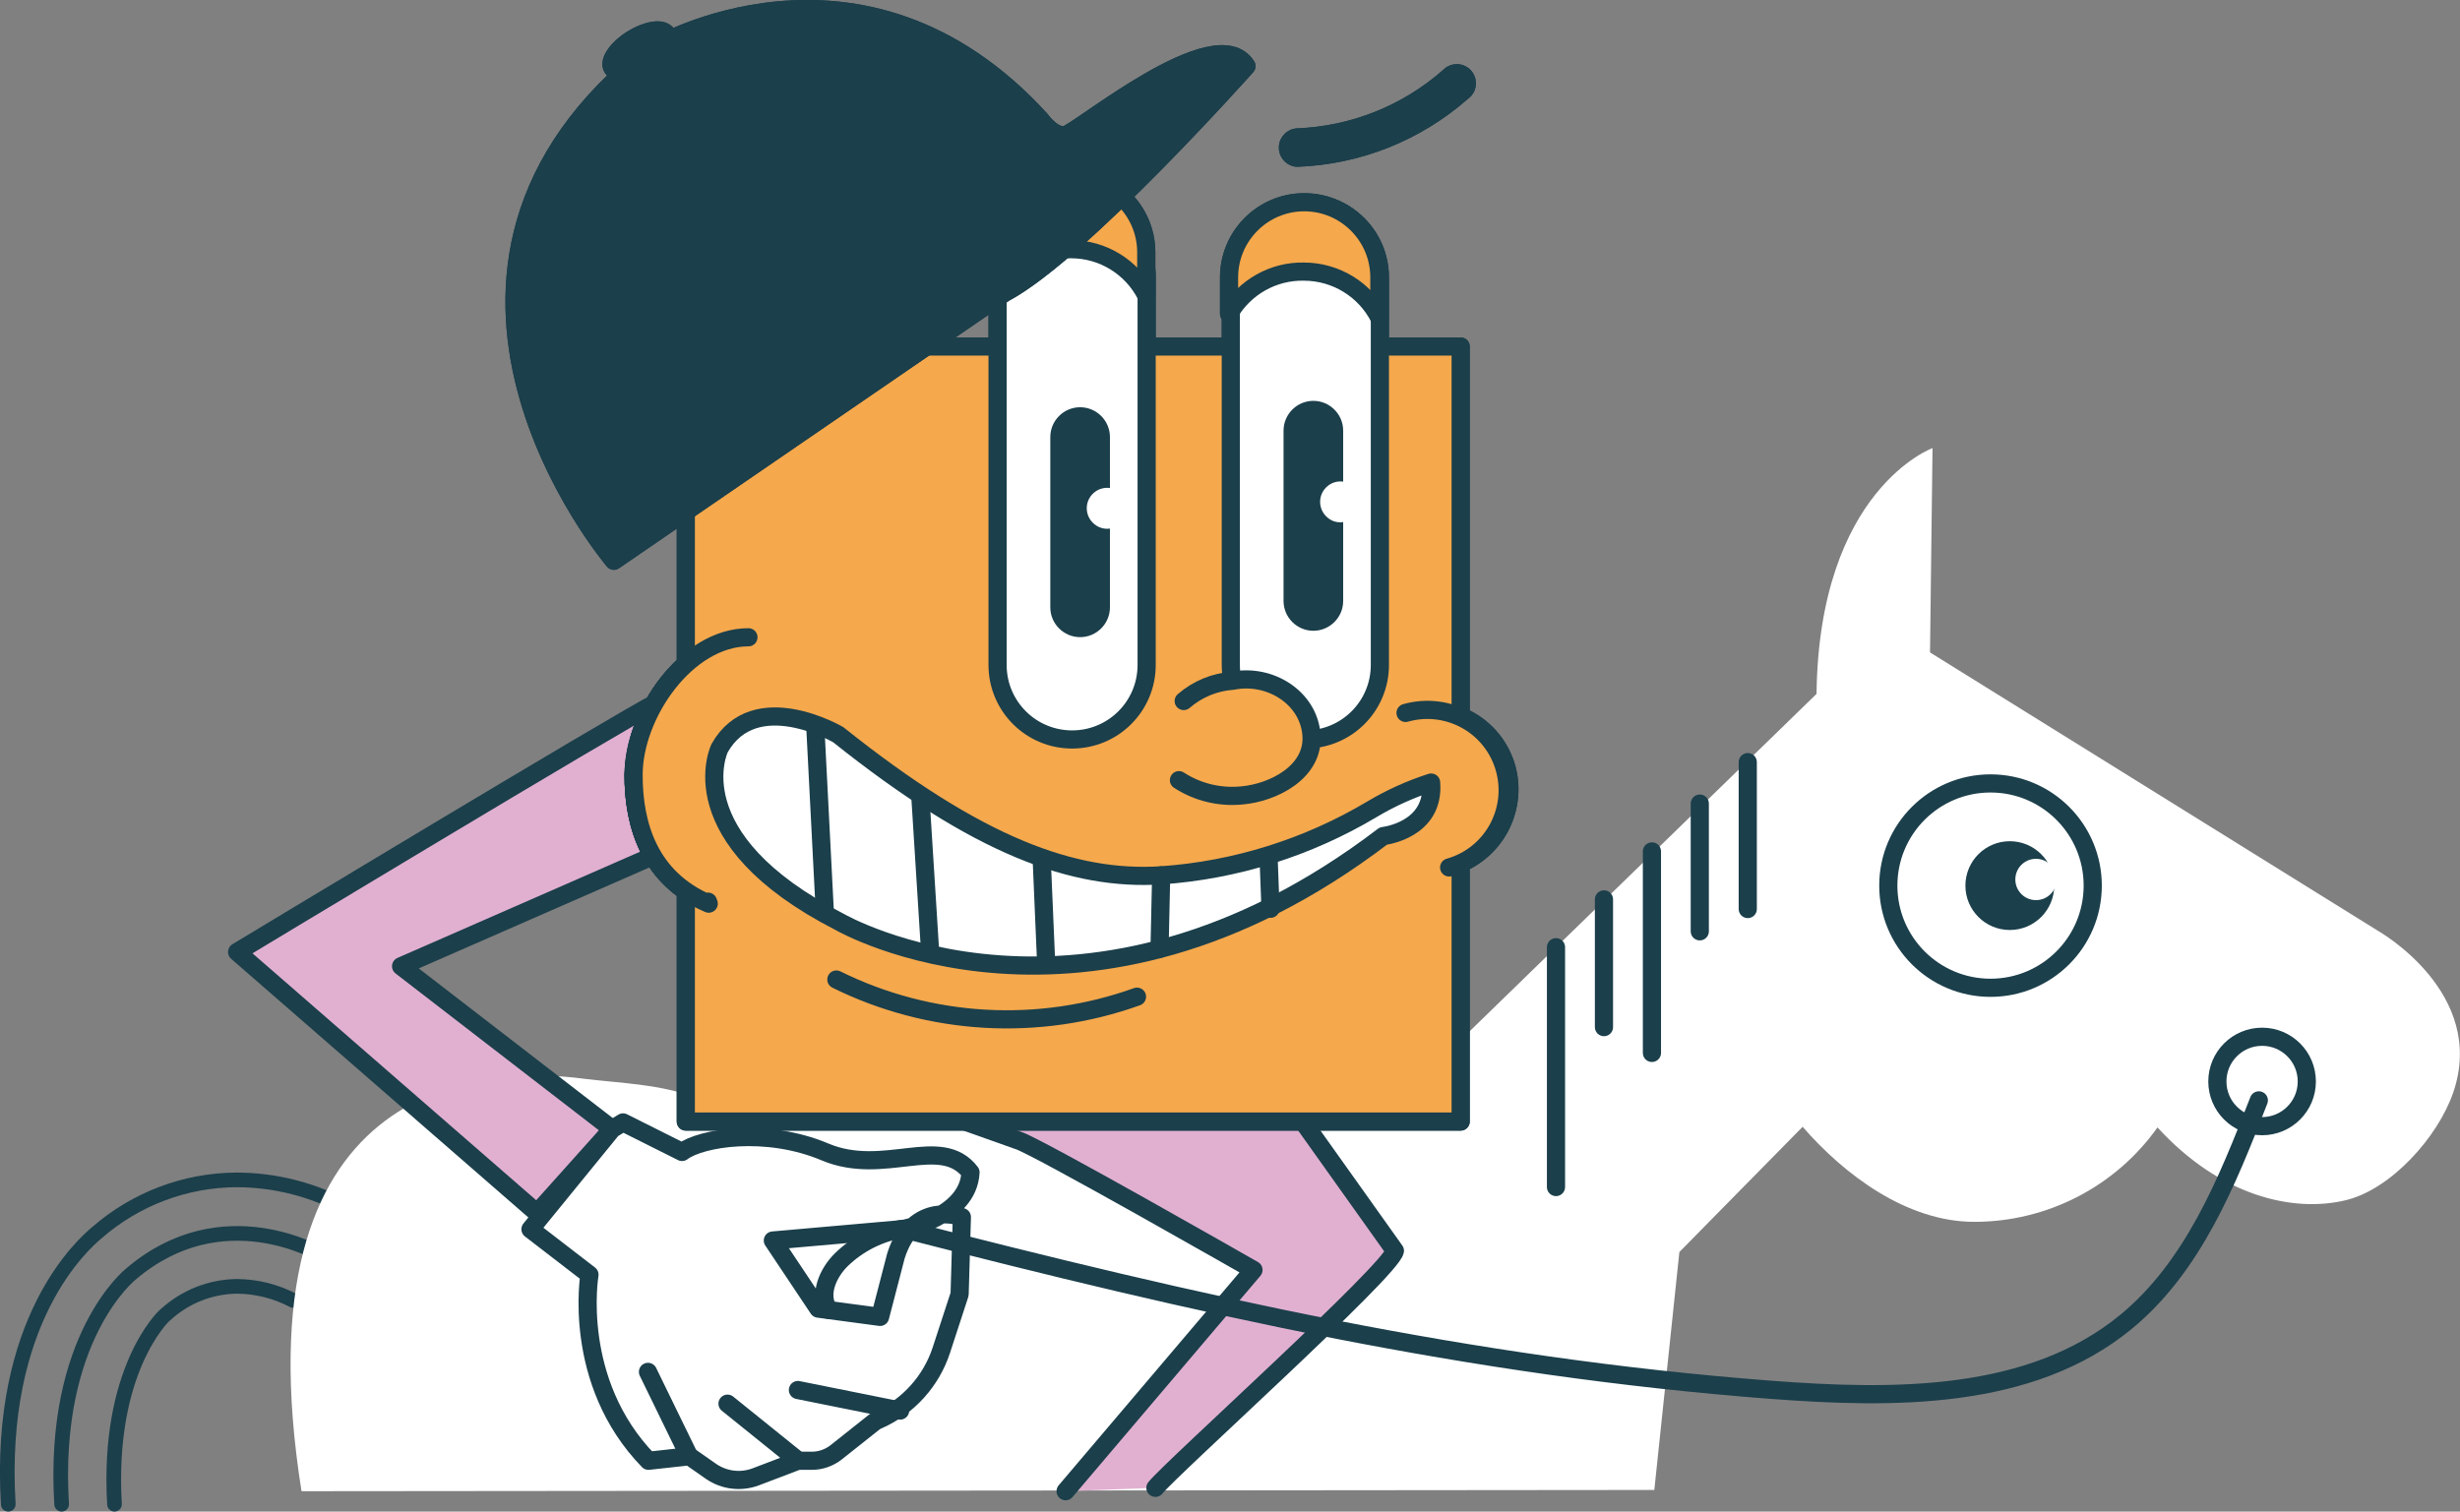 <?xml version="1.0" encoding="utf-8"?>
<!-- Generator: Adobe Illustrator 24.1.2, SVG Export Plug-In . SVG Version: 6.00 Build 0)  -->
<svg version="1.1" id="Tastaturbo_turid_" xmlns="http://www.w3.org/2000/svg" xmlns:xlink="http://www.w3.org/1999/xlink" x="0px"
	 y="0px" viewBox="0 0 196.39 120.71" style="enable-background:new 0 0 196.39 120.71;" xml:space="preserve">
<rect x="0" y="0" width="196.39" height="120.71" fill="#808080" stroke="none"/>
<style type="text/css">
	.st0{fill:none;stroke:#1B3F4B;stroke-width:1.17;stroke-linecap:round;stroke-linejoin:round;}
	.st1{fill:#FFFFFF;}
	.st2{fill:#E1B0D1;stroke:#1B3F4B;stroke-width:1.45;stroke-linecap:round;stroke-linejoin:round;}
	.st3{fill:#F5A84C;stroke:#1B3F4B;stroke-width:1.45;stroke-linecap:round;stroke-linejoin:round;}
	.st4{fill:#FFFFFF;stroke:#1B3F4B;stroke-width:1.45;stroke-linecap:round;stroke-linejoin:round;}
	.st5{fill:none;stroke:#1B3F4B;stroke-width:1.45;stroke-linecap:round;stroke-linejoin:round;}
	.st6{fill:#1B3F4B;}
	.st7{fill:#1B3F4B;stroke:#1B3F4B;stroke-width:1.45;stroke-linecap:round;stroke-linejoin:round;}
	.st8{fill:#1B3F4B;stroke:#1B3F4B;stroke-width:1.452;stroke-linecap:round;stroke-linejoin:round;stroke-miterlimit:4.007;}
</style>
<path class="st0" d="M25.58,100.18c0,0-7.81-4.68-15.12,1.55c0,0-6.36,5-5.54,18.39"/>
<path class="st0" d="M0.66,120.12c-0.89-14.76,6-20.78,7.08-21.69c3.09-2.69,7.04-4.19,11.13-4.21c3.11,0,6.16,0.79,8.89,2.28"/>
<path class="st0" d="M23.41,103.85c-1.38-0.73-2.91-1.11-4.47-1.13c-2.12,0.02-4.15,0.82-5.71,2.25l-0.09,0.07
	c-0.13,0.12-4.62,4.41-4,15.08"/>
<path class="st1" d="M132.07,118.98l2-19l9.84-10c3.3,3.8,8.29,7.59,13.71,7.59c5.81,0,11.26-2.81,14.62-7.54
	c5,5.48,10.81,6.82,15,5.82c3.64-0.86,7.38-5.05,8.6-8.58c2.77-8-6-12.94-6-12.94L154.08,52.1l0.2-16.32c0,0-9.06,3.31-9.26,19.63
	L113.37,86.2l-10.55,2L55.1,87.5c-2.63-0.92-5.49-1-8.42-1.35c-8.53-1.15-27.8,0.19-22.61,32.93"/>
<path class="st2" d="M92.24,118.81c1.25-1.57,18.81-17.36,19.12-18.93l-7.83-11L76.87,89.5l4.39,1.56
	c1.26,0.32,18.81,10.35,18.81,10.35l-15,17.67"/>
<path class="st2" d="M52.46,56.08c-2.9,1.45-33.53,19.94-33.53,19.94l23.94,20.84l6-6.7l-16.85-13l20.3-8.89L52.46,56.08z"/>
<path class="st3" d="M120.27,61.32c-0.53-1.86-1.87-3.38-3.66-4.12V27.67H54.75v25.35c-2.51,2.28-4.01,5.47-4.17,8.86
	c0,3.43,0.92,7,4.17,9.28v18.4h61.86V68.94C119.56,67.67,121.12,64.42,120.27,61.32z"/>
<path class="st3" d="M112.21,56.93c3.41-0.96,6.95,1.02,7.91,4.43c0.96,3.41-1.02,6.95-4.43,7.91"/>
<path class="st3" d="M59.75,50.89c-4.9,0-9.17,6.1-9.17,11c0,4,1.25,8.25,6,10.27L56.52,72"/>
<path class="st4" d="M109.52,64.63c-5.12,3.05-10.88,4.86-16.82,5.27c-7,0.44-14.61-2.31-25.78-11.23c0,0-6.65-3.9-9.47,1.07
	c0,0-3.51,7.18,9.62,13.9c0,0,19.55,11.29,43.37-6.88c0,0,4.12-0.45,3.81-4.27C112.6,63.02,111.01,63.74,109.52,64.63z"/>
<line class="st5" x1="83.18" y1="69.01" x2="83.51" y2="76.73"/>
<line class="st5" x1="73.49" y1="63.86" x2="74.25" y2="75.93"/>
<line class="st5" x1="65.09" y1="58.06" x2="65.85" y2="72.87"/>
<line class="st5" x1="92.57" y1="75.77" x2="92.7" y2="69.9"/>
<line class="st5" x1="101.43" y1="72.57" x2="101.28" y2="68.6"/>
<path class="st3" d="M66.77,78.22c7.48,3.7,16.15,4.19,24,1.37"/>
<path class="st4" d="M85.59,16.2L85.59,16.2c3.29,0,5.95,2.66,5.95,5.95V53.1c0,3.29-2.66,5.95-5.95,5.95h0
	c-3.29,0-5.95-2.66-5.95-5.95V22.15C79.64,18.87,82.31,16.2,85.59,16.2z"/>
<path class="st6" d="M87.24,41.74c-0.64-0.64-0.64-1.67,0-2.31c0.36-0.36,0.87-0.53,1.37-0.46V34.9c0-1.31-1.07-2.38-2.38-2.38
	c-1.31,0-2.38,1.07-2.38,2.38v13.6c0,1.31,1.07,2.38,2.38,2.38c1.31,0,2.38-1.07,2.38-2.38l0,0v-6.29
	C88.11,42.28,87.6,42.11,87.24,41.74z"/>
<path class="st3" d="M85.51,19.9c2.54,0,4.85,1.43,6,3.69V20.1c-0.03-3.29-2.71-5.95-6-5.95l0,0c-3.29,0-5.97,2.66-6,5.95v3.17
	C80.75,21.14,83.05,19.85,85.51,19.9z"/>
<path class="st4" d="M104.21,16.2L104.21,16.2c3.29,0,5.95,2.66,5.95,5.95V53.1c0,3.29-2.66,5.95-5.95,5.95h0
	c-3.29,0-5.95-2.66-5.95-5.95V22.15C98.26,18.87,100.93,16.2,104.21,16.2z"/>
<path class="st6" d="M105.87,41.23c-0.64-0.64-0.64-1.67,0-2.31c0.36-0.36,0.86-0.53,1.36-0.46v-4.07c0-1.31-1.07-2.38-2.38-2.38
	c-1.31,0-2.38,1.07-2.38,2.38v13.6c0,1.31,1.07,2.38,2.38,2.38c1.31,0,2.38-1.07,2.38-2.38l0,0v-6.3
	C106.73,41.77,106.23,41.6,105.87,41.23z"/>
<path class="st3" d="M104.12,21.69c2.53,0.01,4.85,1.43,6,3.69v-3.23c0-3.31-2.69-6-6-6l0,0c-3.31,0-6,2.69-6,6v2.91
	C99.36,22.93,101.66,21.63,104.12,21.69z"/>
<path class="st6" d="M103.51,13.32c-0.85-0.07-1.48-0.81-1.41-1.66c0.06-0.75,0.66-1.35,1.41-1.41c4.3-0.16,8.42-1.79,11.66-4.63
	c0.57-0.62,1.54-0.67,2.16-0.1c0.62,0.57,0.67,1.54,0.1,2.16c-0.08,0.09-0.17,0.16-0.26,0.23c-3.78,3.32-8.59,5.23-13.61,5.41
	L103.51,13.32z"/>
<path class="st3" d="M94.12,62.3c1.48,0.96,3.24,1.39,5,1.22c2.51-0.21,5.8-1.86,5.58-4.83s-3.31-4.92-6.28-4.33
	c-1.45,0.1-2.82,0.67-3.92,1.62"/>
<path class="st4" d="M48.87,90.16l-6.52,8l4.71,3.63c0,0-1.45,8.52,4.71,14.86l3.27-0.36l1.73,1.21c1.05,0.72,2.38,0.88,3.57,0.43
	l3.36-1.28h1.11c0.69,0,1.36-0.23,1.91-0.65l3.15-2.5l0.28-0.13c2.37-1.06,4.19-3.08,5-5.55l1.46-4.47l0.18-6.16
	c0,0-3.81-1.45-5.26,3.08l-1.27,4.89l-4.93-0.66l-3.63-5.44l10.34-0.91c0,0,5.25-0.9,5.44-4.53c-2.36-3.08-6.89,0.36-11.61-1.63
	s-9.94-1.13-11.42,0l-4.71-2.36L48.87,90.16z"/>
<line class="st5" x1="51.73" y1="109.55" x2="55" y2="116.26"/>
<line class="st5" x1="58.08" y1="112.09" x2="63.7" y2="116.62"/>
<line class="st5" x1="63.7" y1="111" x2="71.86" y2="112.64"/>
<path class="st3" d="M120.27,61.32c-0.53-1.86-1.87-3.38-3.66-4.12V27.67H54.75v25.35c-2.51,2.28-4.01,5.47-4.17,8.86
	c0,3.43,0.92,7,4.17,9.28v18.4h61.86V68.94C119.56,67.67,121.12,64.42,120.27,61.32z"/>
<path class="st3" d="M112.21,56.93c3.41-0.96,6.95,1.02,7.91,4.43c0.96,3.41-1.02,6.95-4.43,7.91"/>
<path class="st3" d="M59.75,50.89c-4.9,0-9.17,6.1-9.17,11c0,4,1.25,8.25,6,10.27L56.52,72"/>
<path class="st4" d="M109.52,64.63c-5.12,3.05-10.88,4.86-16.82,5.27c-7,0.44-14.61-2.31-25.78-11.23c0,0-6.65-3.9-9.47,1.07
	c0,0-3.51,7.18,9.62,13.9c0,0,19.55,11.29,43.37-6.88c0,0,4.12-0.45,3.81-4.27C112.6,63.02,111.01,63.74,109.52,64.63z"/>
<line class="st5" x1="83.18" y1="69.01" x2="83.51" y2="76.73"/>
<line class="st5" x1="73.49" y1="63.86" x2="74.25" y2="75.93"/>
<line class="st5" x1="65.09" y1="58.06" x2="65.85" y2="72.87"/>
<line class="st5" x1="92.57" y1="75.77" x2="92.7" y2="69.9"/>
<line class="st5" x1="101.43" y1="72.57" x2="101.28" y2="68.6"/>
<path class="st3" d="M66.77,78.22c7.48,3.7,16.15,4.19,24,1.37"/>
<path class="st4" d="M85.59,16.2L85.59,16.2c3.29,0,5.95,2.66,5.95,5.95V53.1c0,3.29-2.66,5.95-5.95,5.95h0
	c-3.29,0-5.95-2.66-5.95-5.95V22.15C79.64,18.87,82.31,16.2,85.59,16.2z"/>
<path class="st6" d="M87.24,41.74c-0.64-0.64-0.64-1.67,0-2.31c0.36-0.36,0.87-0.53,1.37-0.46V34.9c0-1.31-1.07-2.38-2.38-2.38
	c-1.31,0-2.38,1.07-2.38,2.38v13.6c0,1.31,1.07,2.38,2.38,2.38c1.31,0,2.38-1.07,2.38-2.38l0,0v-6.29
	C88.11,42.28,87.6,42.11,87.24,41.74z"/>
<path class="st3" d="M85.51,19.9c2.54,0,4.85,1.43,6,3.69V20.1c-0.03-3.29-2.71-5.95-6-5.95l0,0c-3.29,0-5.97,2.66-6,5.95v3.17
	C80.75,21.14,83.05,19.85,85.51,19.9z"/>
<path class="st4" d="M104.21,16.2L104.21,16.2c3.29,0,5.95,2.66,5.95,5.95V53.1c0,3.29-2.66,5.95-5.95,5.95h0
	c-3.29,0-5.95-2.66-5.95-5.95V22.15C98.26,18.87,100.93,16.2,104.21,16.2z"/>
<path class="st6" d="M105.87,41.23c-0.64-0.64-0.64-1.67,0-2.31c0.36-0.36,0.86-0.53,1.36-0.46v-4.07c0-1.31-1.07-2.38-2.38-2.38
	c-1.31,0-2.38,1.07-2.38,2.38v13.6c0,1.31,1.07,2.38,2.38,2.38c1.31,0,2.38-1.07,2.38-2.38l0,0v-6.3
	C106.73,41.77,106.23,41.6,105.87,41.23z"/>
<path class="st3" d="M104.12,21.69c2.53,0.01,4.85,1.43,6,3.69v-3.23c0-3.31-2.69-6-6-6l0,0c-3.31,0-6,2.69-6,6v2.91
	C99.36,22.93,101.66,21.63,104.12,21.69z"/>
<path class="st6" d="M103.51,13.32c-0.85-0.07-1.48-0.81-1.41-1.66c0.06-0.75,0.66-1.35,1.41-1.41c4.3-0.16,8.42-1.79,11.66-4.63
	c0.57-0.62,1.54-0.67,2.16-0.1c0.62,0.57,0.67,1.54,0.1,2.16c-0.08,0.09-0.17,0.16-0.26,0.23c-3.78,3.32-8.59,5.23-13.61,5.41
	L103.51,13.32z"/>
<path class="st3" d="M94.12,62.3c1.48,0.96,3.24,1.39,5,1.22c2.51-0.21,5.8-1.86,5.58-4.83s-3.31-4.92-6.28-4.33
	c-1.45,0.1-2.82,0.67-3.92,1.62"/>
<path class="st7" d="M99.51,5.28c0,0-13.23,14.87-19.34,18.12L49.01,44.78c0,0-19.75-23.21,3.06-40.92c0,0,16.69-10,31,5.7
	c0,0,1,1.42,2,1.22S97.07,1.41,99.51,5.28z"/>
<ellipse transform="matrix(0.849 -0.529 0.529 0.849 5.575 27.625)" class="st8" cx="51.04" cy="4.07" rx="2.55" ry="1.12"/>
<path class="st7" d="M99.51,5.28c0,0-13.23,14.87-19.34,18.12L49.01,44.78c0,0-19.75-23.21,3.06-40.92c0,0,16.69-10,31,5.7
	c0,0,1,1.42,2,1.22S97.07,1.41,99.51,5.28z"/>
<ellipse transform="matrix(0.849 -0.529 0.529 0.849 5.575 27.625)" class="st8" cx="51.04" cy="4.07" rx="2.55" ry="1.12"/>
<circle class="st4" cx="158.91" cy="70.72" r="8.16"/>
<circle class="st7" cx="160.45" cy="70.72" r="2.82"/>
<circle class="st1" cx="162.54" cy="70.23" r="1.65"/>
<circle class="st5" cx="180.59" cy="86.36" r="3.57"/>
<path class="st5" d="M180.33,87.87c-2.52,6.49-5.24,13.28-10.62,17.7c-7.63,6.26-18.51,6.16-28.35,5.41
	c-24.12-1.84-45.89-6.82-69.32-12.85c-1.84,0.31-3.54,1.17-4.88,2.47c-1.06,1.05-1.83,2.78-1,4"/>
<line class="st5" x1="139.53" y1="60.86" x2="139.53" y2="72.59"/>
<line class="st5" x1="135.7" y1="64.17" x2="135.7" y2="74.37"/>
<line class="st5" x1="131.88" y1="67.99" x2="131.88" y2="84.08"/>
<line class="st5" x1="128.05" y1="71.82" x2="128.05" y2="82.02"/>
<line class="st5" x1="124.22" y1="75.64" x2="124.22" y2="94.79"/>
</svg>
